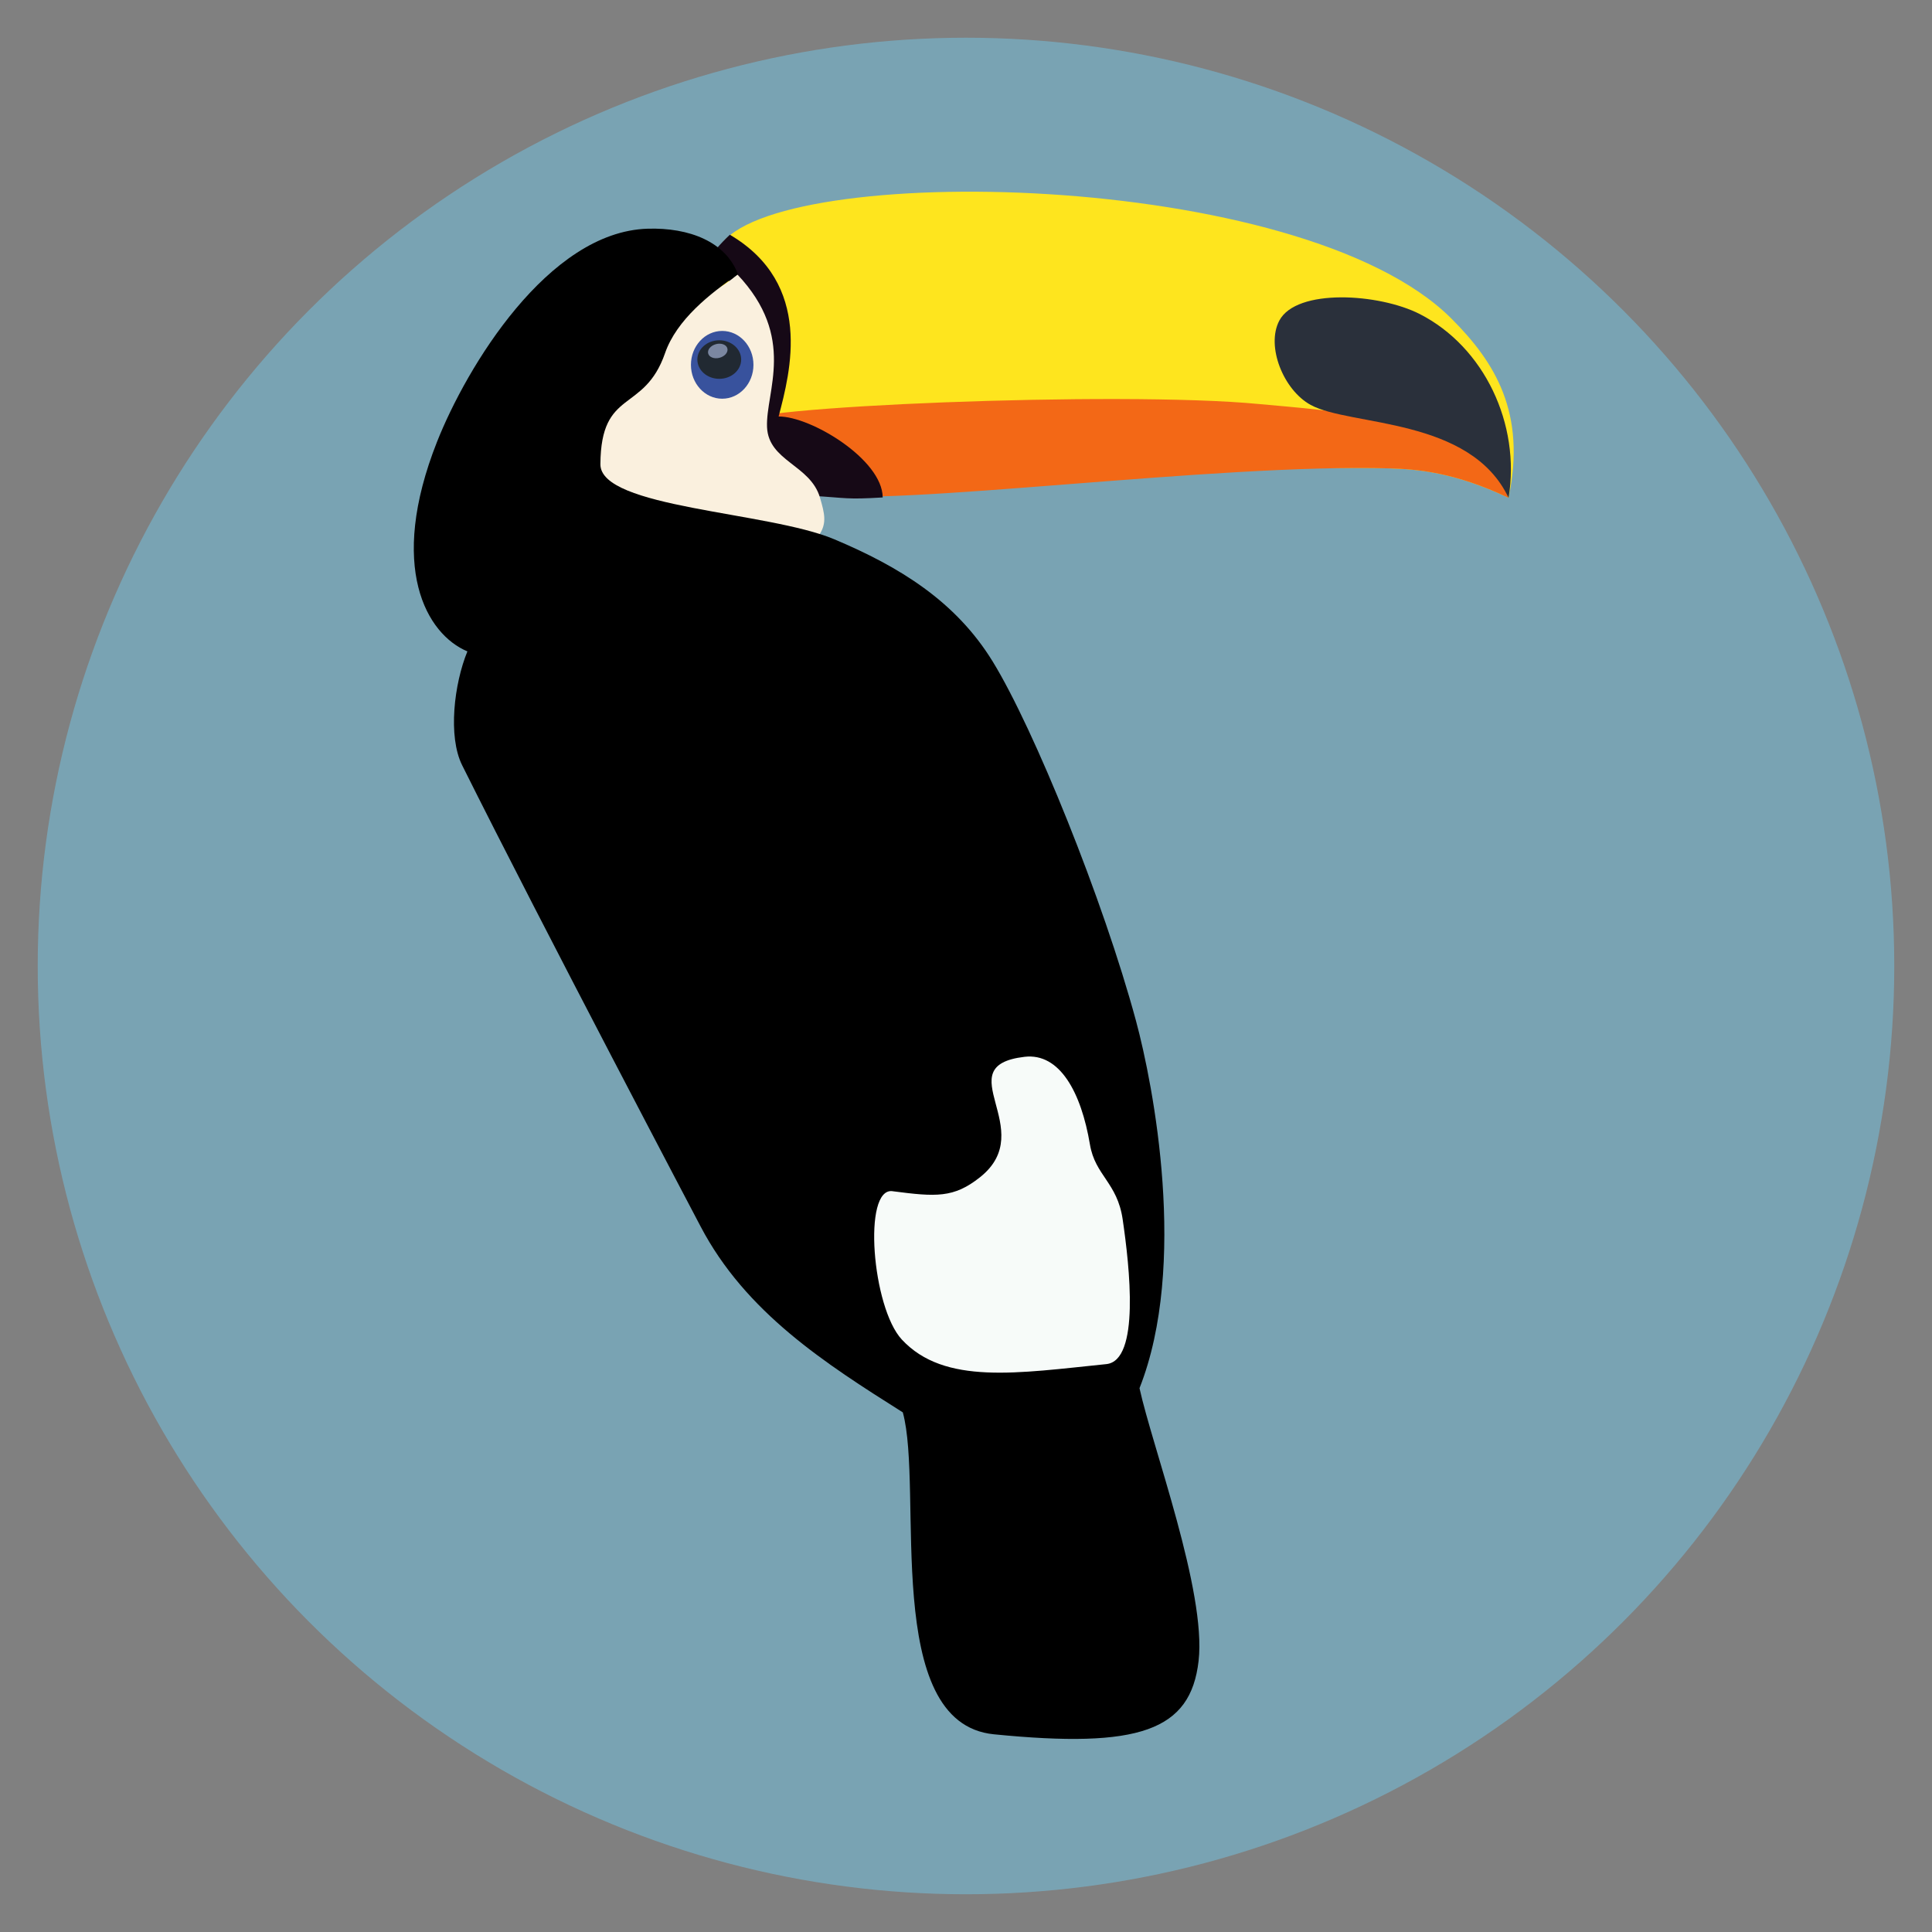 <?xml version="1.0" encoding="UTF-8" standalone="no"?>
<!-- Created with Inkscape (http://www.inkscape.org/) -->

<svg
   width="512"
   height="512"
   viewBox="0 0 135.467 135.467"
   version="1.1"
   id="svg1"
   xml:space="preserve"
   sodipodi:docname="toucan.svg"
   inkscape:version="1.4.2 (ebf0e94, 2025-05-08)"
   xmlns:inkscape="http://www.inkscape.org/namespaces/inkscape"
   xmlns:sodipodi="http://sodipodi.sourceforge.net/DTD/sodipodi-0.dtd"
   xmlns="http://www.w3.org/2000/svg"
   xmlns:svg="http://www.w3.org/2000/svg"><rect x="0" y="0" width="135.467" height="135.467" fill="#808080" stroke="none"/><sodipodi:namedview
     id="namedview1"
     pagecolor="#ffffff"
     bordercolor="#000000"
     borderopacity="0.25"
     inkscape:showpageshadow="2"
     inkscape:pageopacity="0.0"
     inkscape:pagecheckerboard="0"
     inkscape:deskcolor="#d1d1d1"
     showgrid="false"
     inkscape:current-layer="svg1" /><defs
     id="defs1" /><circle
     style="fill:#79a3b3;fill-opacity:1;stroke:none;stroke-width:5.474"
     id="path1"
     cx="67.733"
     cy="67.733"
     r="65.088" /><g
     id="layer2"
     style="display:inline"
     transform="matrix(0.717,0,0,0.717,121.459,91.963)"><g
       id="g13-8"
       style="display:inline"
       transform="matrix(2.386,0,0,2.386,-1597.959,-508.492)"><path
         style="display:inline;fill:#fee51e;fill-opacity:1;stroke-width:0.265"
         d="m 628.234,169.454 c 2.124,-3.469 23.807,-3.215 29.985,2.968 1.791,1.793 3.07,3.865 2.338,7.342 -2.219,-1.059 -3.787,-1.176 -4.86,-1.207 -7.184,-0.21 -21.317,1.213 -24.757,0.684 -2.124,-0.327 -3.559,-1.022 -4.364,-3.015 -0.855,-2.117 0.467,-4.825 1.659,-6.772 z"
         id="path11-5-8" /><path
         style="display:inline;fill:#f36816;fill-opacity:1;stroke-width:0.265"
         d="m 650.317,175.918 c 2.689,0.26 9.056,0.561 10.24,3.846 -2.219,-1.059 -3.787,-1.176 -4.86,-1.207 -7.184,-0.21 -20.264,1.596 -23.704,1.067 -2.124,-0.327 -2.218,-0.927 -3.024,-2.919 -0.276,-0.684 15.698,-1.333 21.348,-0.787 z"
         id="path11-2-0-2" /><path
         style="display:inline;fill:#160916;fill-opacity:1;stroke-width:0.265"
         d="m 627.616,170.173 c 0.31,-0.442 0.605,-0.8 1.024,-1.193 3.435,2.022 2.48,5.625 1.998,7.45 1.319,-0.011 4.255,1.759 4.267,3.318 -1.509,0.09 -1.448,0.019 -2.854,-0.064 -0.933,-0.499 -1.872,-1.655 -1.905,-2.713 -0.034,-1.104 0.283,-2.98 -0.036,-4.378 -0.23,-1.008 -2.494,-2.421 -2.494,-2.421 z"
         id="path13-9-4" /><path
         style="display:inline;fill:#faf0de;fill-opacity:1;stroke-width:0.265"
         d="m 628.945,170.605 c 2.444,2.583 1.155,4.804 1.219,6.264 0.061,1.392 1.771,1.543 2.167,2.878 0.201,0.676 0.275,1.042 10e-6,1.49 -1.728,2.816 -7.126,1.383 -9.786,-0.576 -1.307,-0.962 -2.231,-2.985 -1.761,-4.538 0.943,-3.117 6.548,-3.923 8.161,-5.52 z"
         id="path7-0-5" /><ellipse
         style="display:inline;fill:#38529d;fill-opacity:1;stroke-width:0.259"
         id="path8-0-5"
         cx="628.326"
         cy="174.312"
         rx="1.281"
         ry="1.389" /><ellipse
         style="display:inline;fill:#212932;fill-opacity:1;stroke-width:0.291"
         id="path9-6-1"
         cx="628.206"
         cy="174.096"
         rx="0.898"
         ry="0.79" /><ellipse
         style="display:inline;fill:#7b87a1;fill-opacity:1;stroke-width:0.29"
         id="path10-1-7"
         cx="561.969"
         cy="330.066"
         rx="0.407"
         ry="0.289"
         transform="rotate(-14.966)" /><path
         style="display:inline;fill:#000000;fill-opacity:1;stroke-width:0.265"
         d="m 635.729,217.247 c -3.171,-2.001 -6.443,-4.093 -8.293,-7.629 0,0 -6.489,-12.316 -9.769,-18.896 -0.587,-1.178 -0.33,-3.336 0.216,-4.665 -1.669,-0.696 -3.281,-3.451 -1.242,-8.597 1.204,-3.038 4.543,-8.602 8.628,-8.727 1.711,-0.052 3.209,0.537 3.704,1.871 -1.148,0.789 -2.515,1.861 -2.989,3.228 -0.862,2.487 -2.631,1.421 -2.65,4.553 -0.011,1.799 6.875,1.938 9.578,3.074 2.675,1.125 4.982,2.54 6.501,5.013 1.696,2.761 4.532,9.772 5.87,14.717 0.719,2.655 2.139,10.025 0.147,15.066 0.519,2.384 2.747,8.335 2.422,11.177 -0.327,2.868 -2.435,3.601 -8.393,3.009 -4.619,-0.459 -2.867,-10.046 -3.73,-13.194 z"
         id="path5-3-1" /><path
         style="display:inline;fill:#f7fbf9;fill-opacity:1;stroke-width:0.265"
         d="m 635.306,208.181 c -1.232,-0.161 -0.838,4.769 0.383,6.082 1.747,1.878 4.756,1.374 8.38,1.006 1.387,-0.141 0.956,-3.99 0.67,-5.938 -0.221,-1.504 -1.127,-1.79 -1.341,-3.065 -0.358,-2.132 -1.236,-3.763 -2.682,-3.592 -3.201,0.38 0.628,2.983 -1.82,4.933 -1.081,0.861 -1.81,0.807 -3.592,0.575 z"
         id="path6-8-1" /><path
         style="display:inline;fill:#2a303b;fill-opacity:1;stroke-width:0.265"
         d="m 660.557,179.765 c 0.5,-3.026 -1.004,-6.188 -3.641,-7.534 -1.666,-0.85 -5.055,-1.064 -5.757,0.271 -0.55,1.046 0.168,2.842 1.287,3.454 1.613,0.881 6.549,0.491 8.111,3.809 z"
         id="path12-9-5" /></g></g></svg>
